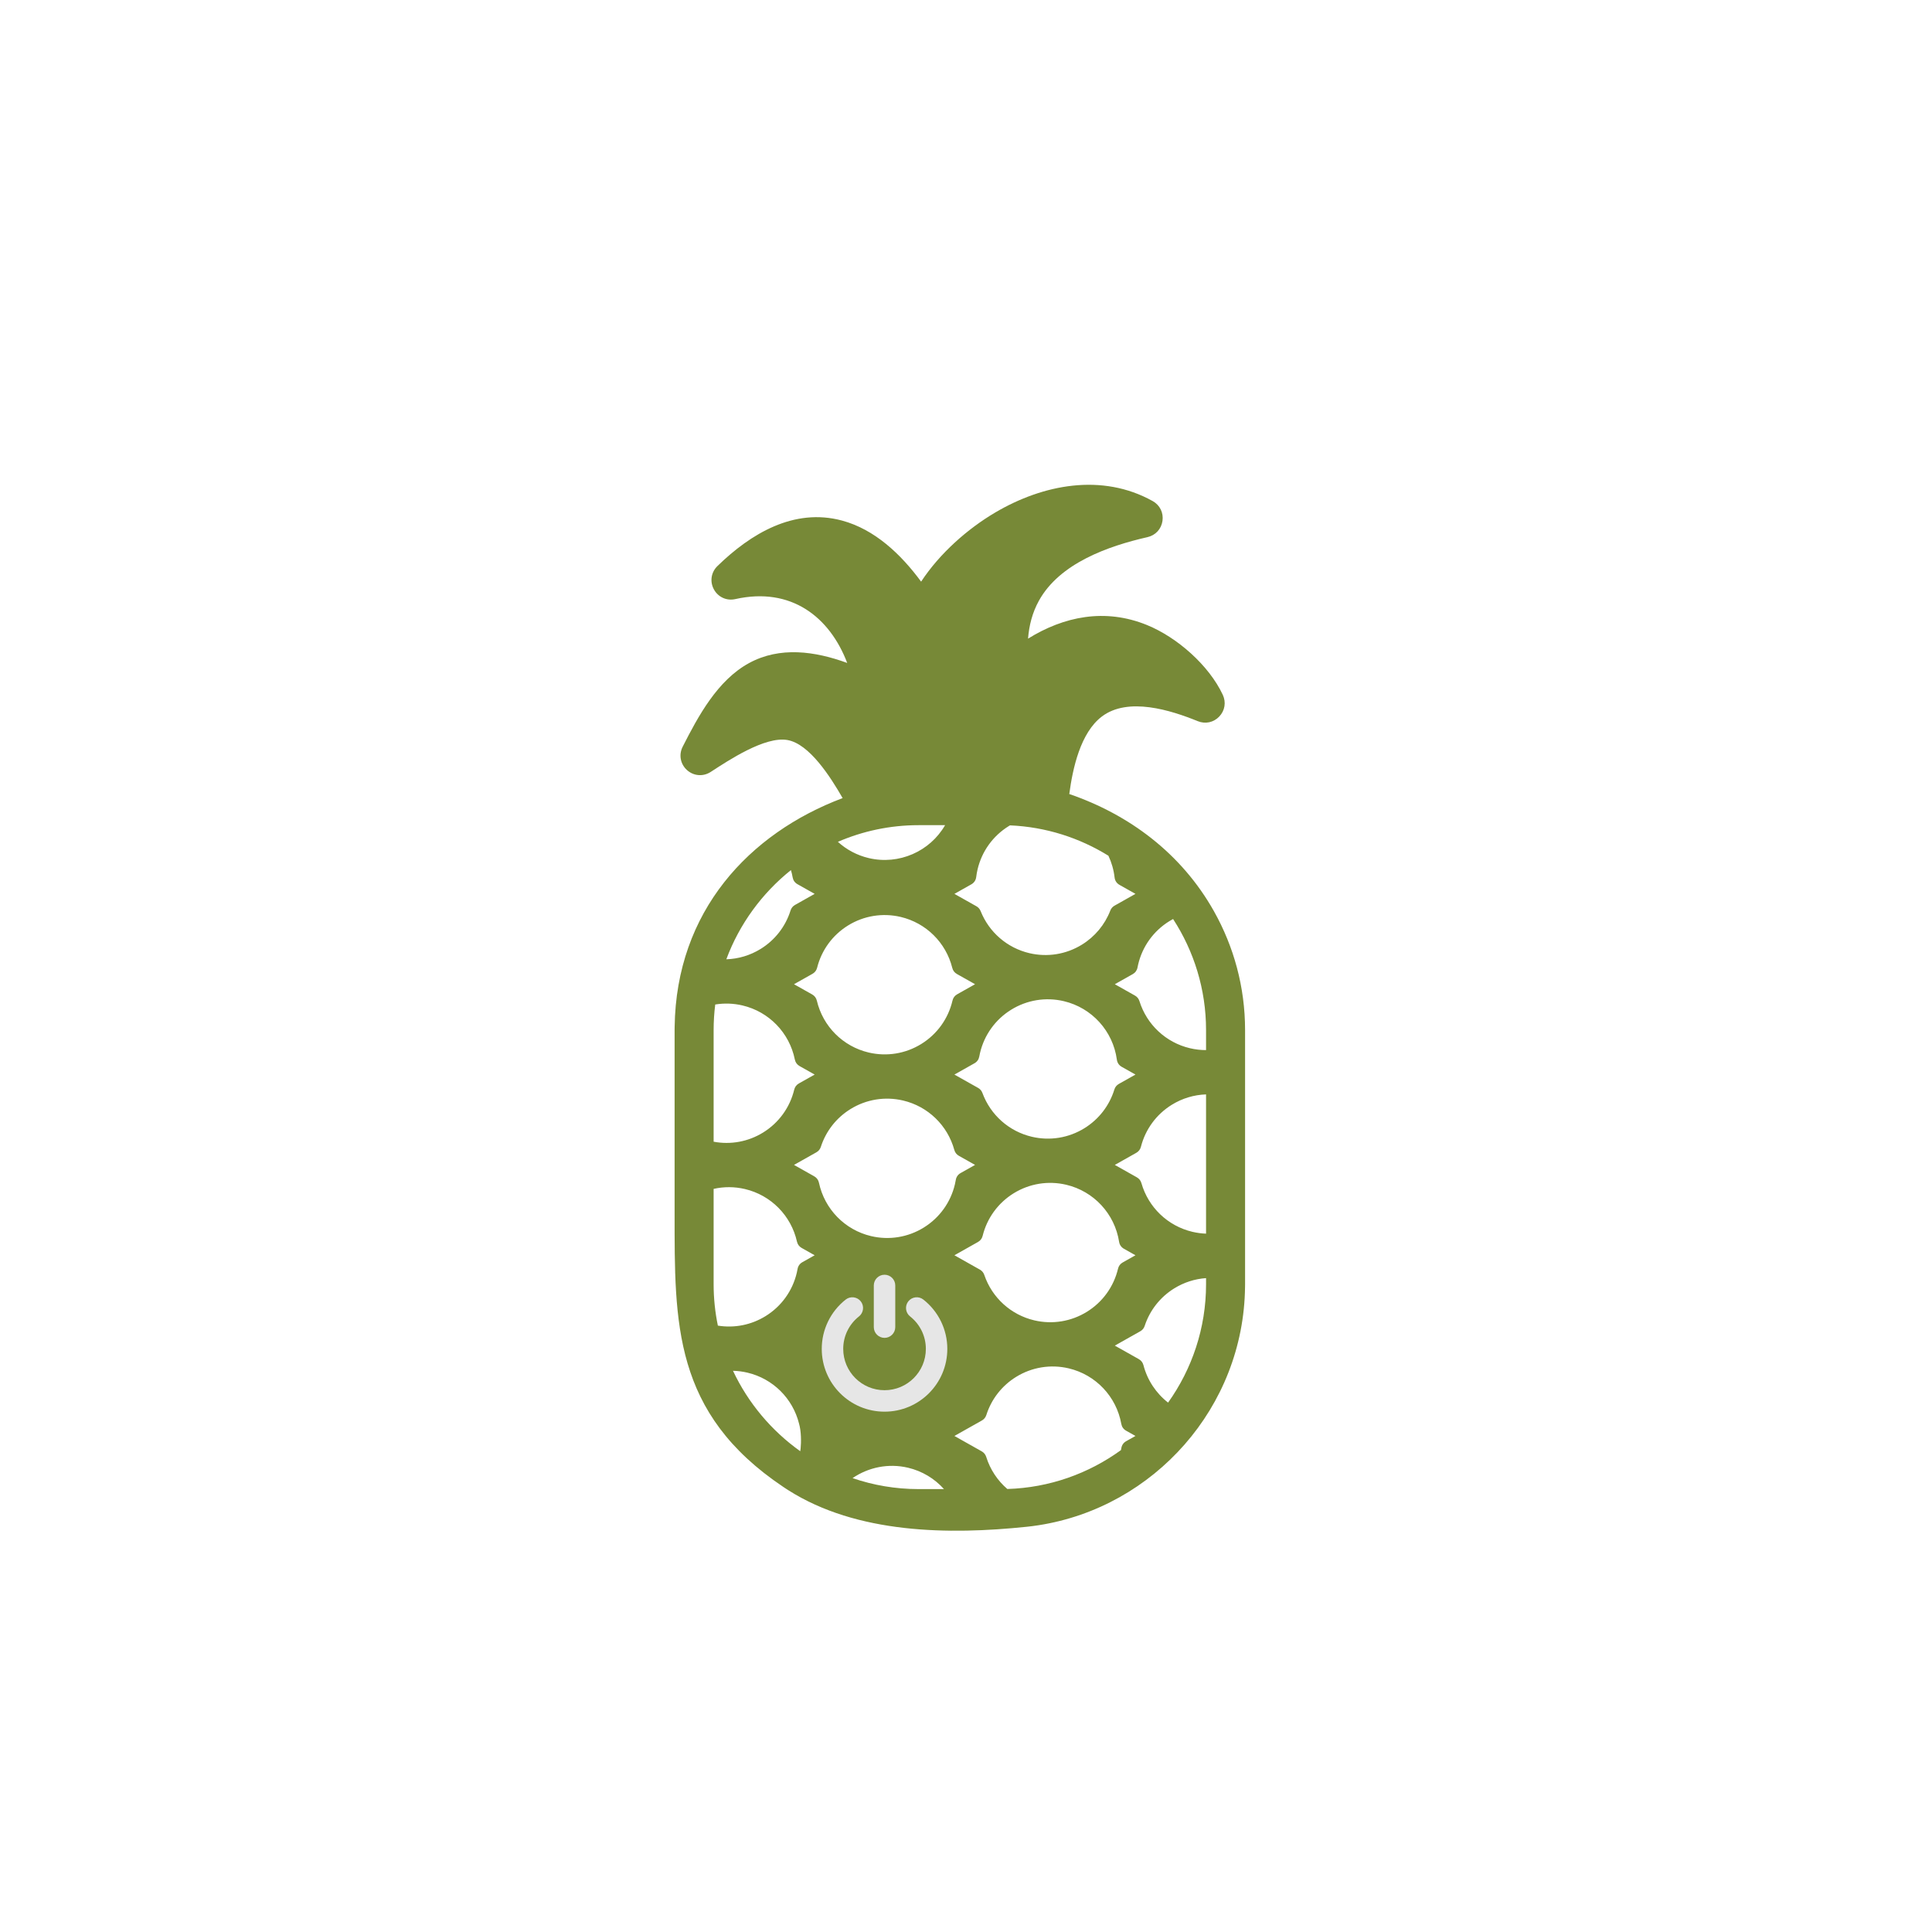 <?xml version="1.0" encoding="UTF-8"?>
<!DOCTYPE svg PUBLIC "-//W3C//DTD SVG 1.1//EN" "http://www.w3.org/Graphics/SVG/1.1/DTD/svg11.dtd">
<!-- Creator: CorelDRAW X7 -->
<svg xmlns="http://www.w3.org/2000/svg" xml:space="preserve" width="10in" height="10in" version="1.1" style="shape-rendering:geometricPrecision; text-rendering:geometricPrecision; image-rendering:optimizeQuality; fill-rule:evenodd; clip-rule:evenodd"
viewBox="0 0 1000000 1000000"
 xmlns:xlink="http://www.w3.org/1999/xlink">
 <defs>
  <style type="text/css">
   <![CDATA[
    .fil0 {fill:#778937}
    .fil1 {fill:#E6E6E6}
   ]]>
  </style>
 </defs>
 <g id="Layer_x0020_12">
  <path class="fil0" d="M349196 531436l0 8c-8,568 -22,1134 -22,1704l0 46406 0 48440c0,56844 -791,103381 56270,141642 534,358 1070,711 1608,1061 297,192 594,383 892,573 35632,22700 83369,23182 123508,18982 963,-101 1929,-211 2891,-335 1132,-146 2260,-313 3388,-487 59596,-9350 106013,-60984 106700,-123320l0 -22 1 -21 0 -23 0 -21 1 -22 0 -22 0 -22 0 -22 1 -22 0 -21 1 -22 0 -22c6,-379 14,-757 14,-1137l0 -31557 0 -61312 0 -34541 0 -4153c0,-22288 -5861,-43270 -16106,-61494l0 0 -7 -12c-16913,-30077 -44037,-50075 -74876,-60658 1776,-13365 5782,-31697 16832,-40095 13564,-10311 35727,-3298 49664,2381 3929,1602 8212,680 11133,-2396 2922,-3076 3623,-7401 1822,-11242 -7195,-15351 -23692,-29785 -39203,-36110 -21846,-8907 -43093,-4436 -61589,7028 530,-6816 2222,-13484 5625,-19634 10754,-19429 35864,-28269 56201,-32901 4159,-947 7150,-4192 7755,-8415 604,-4222 -1355,-8177 -5081,-10253 -26188,-14595 -56743,-8670 -81518,5939 -14258,8408 -28664,21067 -38331,35766 -10509,-14257 -24029,-27056 -40947,-31613 -24858,-6695 -47245,6756 -64491,23561 -3283,3200 -4015,8012 -1832,12043 2184,4032 6614,6048 11088,5046 28951,-6485 48906,9313 57925,33050 -16687,-6096 -34839,-8665 -50872,103 -16260,8891 -26190,27315 -34296,43267 -2099,4130 -1196,8983 2247,12082 3443,3099 8365,3487 12251,967 9221,-5980 28039,-18542 39691,-16535 11403,1964 22292,19070 28609,30060 -48362,18227 -86136,58526 -86947,118353zm238519 118288l-6590 3712c-1272,716 -2097,1812 -2434,3231 -2217,9316 -7974,17287 -16117,22321 -8163,5046 -17892,6627 -27233,4424 -12136,-2862 -21855,-11729 -25865,-23498 -417,-1222 -1177,-2137 -2302,-2771l-13171 -7419 12194 -6868c1258,-709 2077,-1787 2424,-3189 2270,-9190 7998,-17043 16049,-22018 8161,-5042 17886,-6621 27223,-4419 14290,3371 25085,15057 27353,29520 247,1579 1118,2834 2510,3618l5959 3356zm-83025 -46764l-7470 4207c-1372,773 -2236,2002 -2500,3553 -130,764 -281,1524 -459,2278 -2203,9343 -7966,17341 -16130,22389 -8163,5047 -17894,6629 -27237,4426 -13614,-3211 -24099,-13975 -27001,-27615 -312,-1469 -1152,-2612 -2461,-3349l-10455 -5889 11573 -6518c1150,-648 1921,-1592 2327,-2848 2633,-8148 8061,-15042 15343,-19542 8161,-5044 17887,-6624 27227,-4421 12883,3038 23005,12843 26503,25565 371,1348 1173,2376 2391,3061l8349 4703zm83025 -46764l-8575 4830c-1171,659 -1953,1629 -2348,2913 -2572,8354 -8066,15434 -15499,20026 -8161,5042 -17884,6620 -27222,4418 -11821,-2788 -21364,-11274 -25560,-22637 -431,-1170 -1172,-2039 -2258,-2651l-12250 -6899 10380 -5847c1354,-763 2211,-1966 2489,-3495 113,-616 241,-1229 385,-1838 2203,-9343 7966,-17341 16130,-22389 8163,-5047 17894,-6629 27237,-4426 14556,3433 25464,15490 27461,30270 220,1620 1102,2921 2526,3723l7104 4002zm-83025 -46765l-9241 5205c-1292,728 -2125,1849 -2449,3296l-8 37c-2204,9343 -7967,17342 -16131,22389 -8163,5048 -17894,6629 -27236,4425 -13318,-3141 -23677,-13515 -26824,-26826 -336,-1423 -1162,-2521 -2436,-3238l-9388 -5288 9547 -5377c1252,-705 2068,-1774 2419,-3168 2296,-9127 8007,-16920 16012,-21866 8160,-5042 17885,-6620 27222,-4418 13172,3107 23442,13285 26716,26373 349,1396 1166,2468 2420,3175l9377 5281zm75518 241141c-16666,12095 -36941,19474 -58818,20129 -5039,-4331 -8864,-10042 -10921,-16602 -399,-1274 -1177,-2234 -2340,-2889l-14126 -7957 14203 -8000c1157,-651 1931,-1604 2333,-2870 2612,-8214 8059,-15167 15388,-19698 8163,-5048 17893,-6629 27236,-4426 14021,3307 24696,14622 27225,28761 275,1535 1134,2745 2493,3510l4834 2723 -4808 2708c-1366,769 -2227,1989 -2496,3533 -63,361 -130,720 -203,1078zm-57449 -323361c18595,797 35994,6450 50955,15716 1643,3491 2742,7280 3195,11255 189,1662 1082,3008 2539,3829l8267 4656 -10800 6083c-1063,598 -1791,1440 -2232,2577 -2834,7322 -7983,13484 -14661,17609 -8159,5041 -17883,6620 -27220,4418 -11498,-2712 -20854,-10814 -25223,-21759 -445,-1115 -1166,-1938 -2212,-2527l-11364 -6401 8745 -4926c1445,-814 2334,-2143 2534,-3789 163,-1334 397,-2658 705,-3965 2204,-9344 7968,-17343 16132,-22390 212,-131 425,-260 640,-386zm101492 116320c-2776,2 -5568,-318 -8325,-969 -12455,-2938 -22348,-12200 -26153,-24377 -398,-1276 -1177,-2238 -2342,-2894l-10403 -5860 9271 -5222c1342,-755 2194,-1942 2482,-3455 100,-521 208,-1042 330,-1559 2204,-9343 7967,-17342 16130,-22389 640,-396 1289,-770 1948,-1123 10780,16589 17062,36334 17062,57465l0 10383zm0 95008c-2356,-82 -4718,-397 -7056,-948 -12753,-3008 -22806,-12647 -26400,-25205 -380,-1326 -1175,-2333 -2377,-3010l-11390 -6416 11105 -6255c1246,-702 2060,-1764 2415,-3149 2318,-9069 8014,-16808 15975,-21727 5411,-3344 11510,-5164 17728,-5370l0 72080zm-19652 87448c-6166,-4798 -10714,-11557 -12757,-19386 -359,-1375 -1170,-2427 -2408,-3125l-12406 -6987 13147 -7406c1144,-644 1912,-1579 2320,-2827 2651,-8087 8061,-14926 15298,-19399 5042,-3115 10681,-4908 16458,-5304l0 3158c0,22772 -7291,43938 -19652,61276zm-163313 39086c8177,-5604 18555,-7777 28700,-5384 7327,1728 13772,5646 18611,11064l-13183 0c-11923,0 -23405,-2001 -34128,-5680zm-61897 -55552c2494,58 4997,376 7473,960 13183,3110 23460,13303 26723,26406 1135,3926 1152,9365 815,12840 -56,475 -121,949 -195,1421 -14895,-10604 -26966,-24949 -34816,-41627zm-10017 -94156c5285,-1195 10818,-1187 16221,87 13451,3172 23877,13723 26911,27201 325,1445 1158,2564 2448,3290l6713 3781 -6353 3578c-1361,767 -2221,1979 -2493,3517 -119,670 -256,1338 -412,2000 -2203,9343 -7966,17341 -16129,22388 -7430,4595 -16158,6317 -24710,4929 -1438,-6926 -2196,-14092 -2196,-21425l0 -49346zm831 -95438c4639,-762 9428,-611 14120,496 13745,3242 24293,14181 27078,27983 300,1490 1147,2655 2471,3401l7793 4389 -8150 4589c-1265,713 -2088,1800 -2430,3212 -2240,9260 -7984,17179 -16087,22186 -7696,4756 -16783,6432 -25626,4761l0 -57796c0,-4475 284,-8887 831,-13221zm39183 -69569c362,1237 660,2501 891,3789 275,1535 1134,2744 2493,3510l8895 5010 -10145 5714c-1165,656 -1943,1617 -2342,2894 -2590,8292 -8063,15315 -15450,19880 -5427,3354 -11547,5175 -17785,5372 6783,-18257 18473,-34189 33443,-46169zm79790 -23252c-7882,13660 -23961,20704 -39498,17040 -6050,-1427 -11522,-4348 -15990,-8417 12826,-5542 26936,-8623 41726,-8623l13762 0z"/>
  <path class="fil1" d="M457833 659798l0 0c3055,0 5554,2499 5554,5554l0 21568c0,3055 -2499,5554 -5554,5554l0 0c-3055,0 -5555,-2499 -5555,-5554l0 -21568c0,-3055 2500,-5554 5555,-5554zm20102 12854c7833,6173 12393,15540 12393,25530 0,17945 -14550,32496 -32495,32496 -17945,0 -32495,-14551 -32495,-32496 0,-9990 4560,-19356 12393,-25530 2403,-1894 5907,-1479 7801,924 1894,2402 1479,5907 -925,7800 -5162,4069 -8160,10221 -8160,16806 0,11813 9572,21387 21386,21387 11814,0 21386,-9573 21386,-21387 0,-6585 -2998,-12737 -8161,-16806 -2402,-1893 -2818,-5397 -924,-7800 1894,-2403 5398,-2819 7801,-924z"/>
 </g>
</svg>
